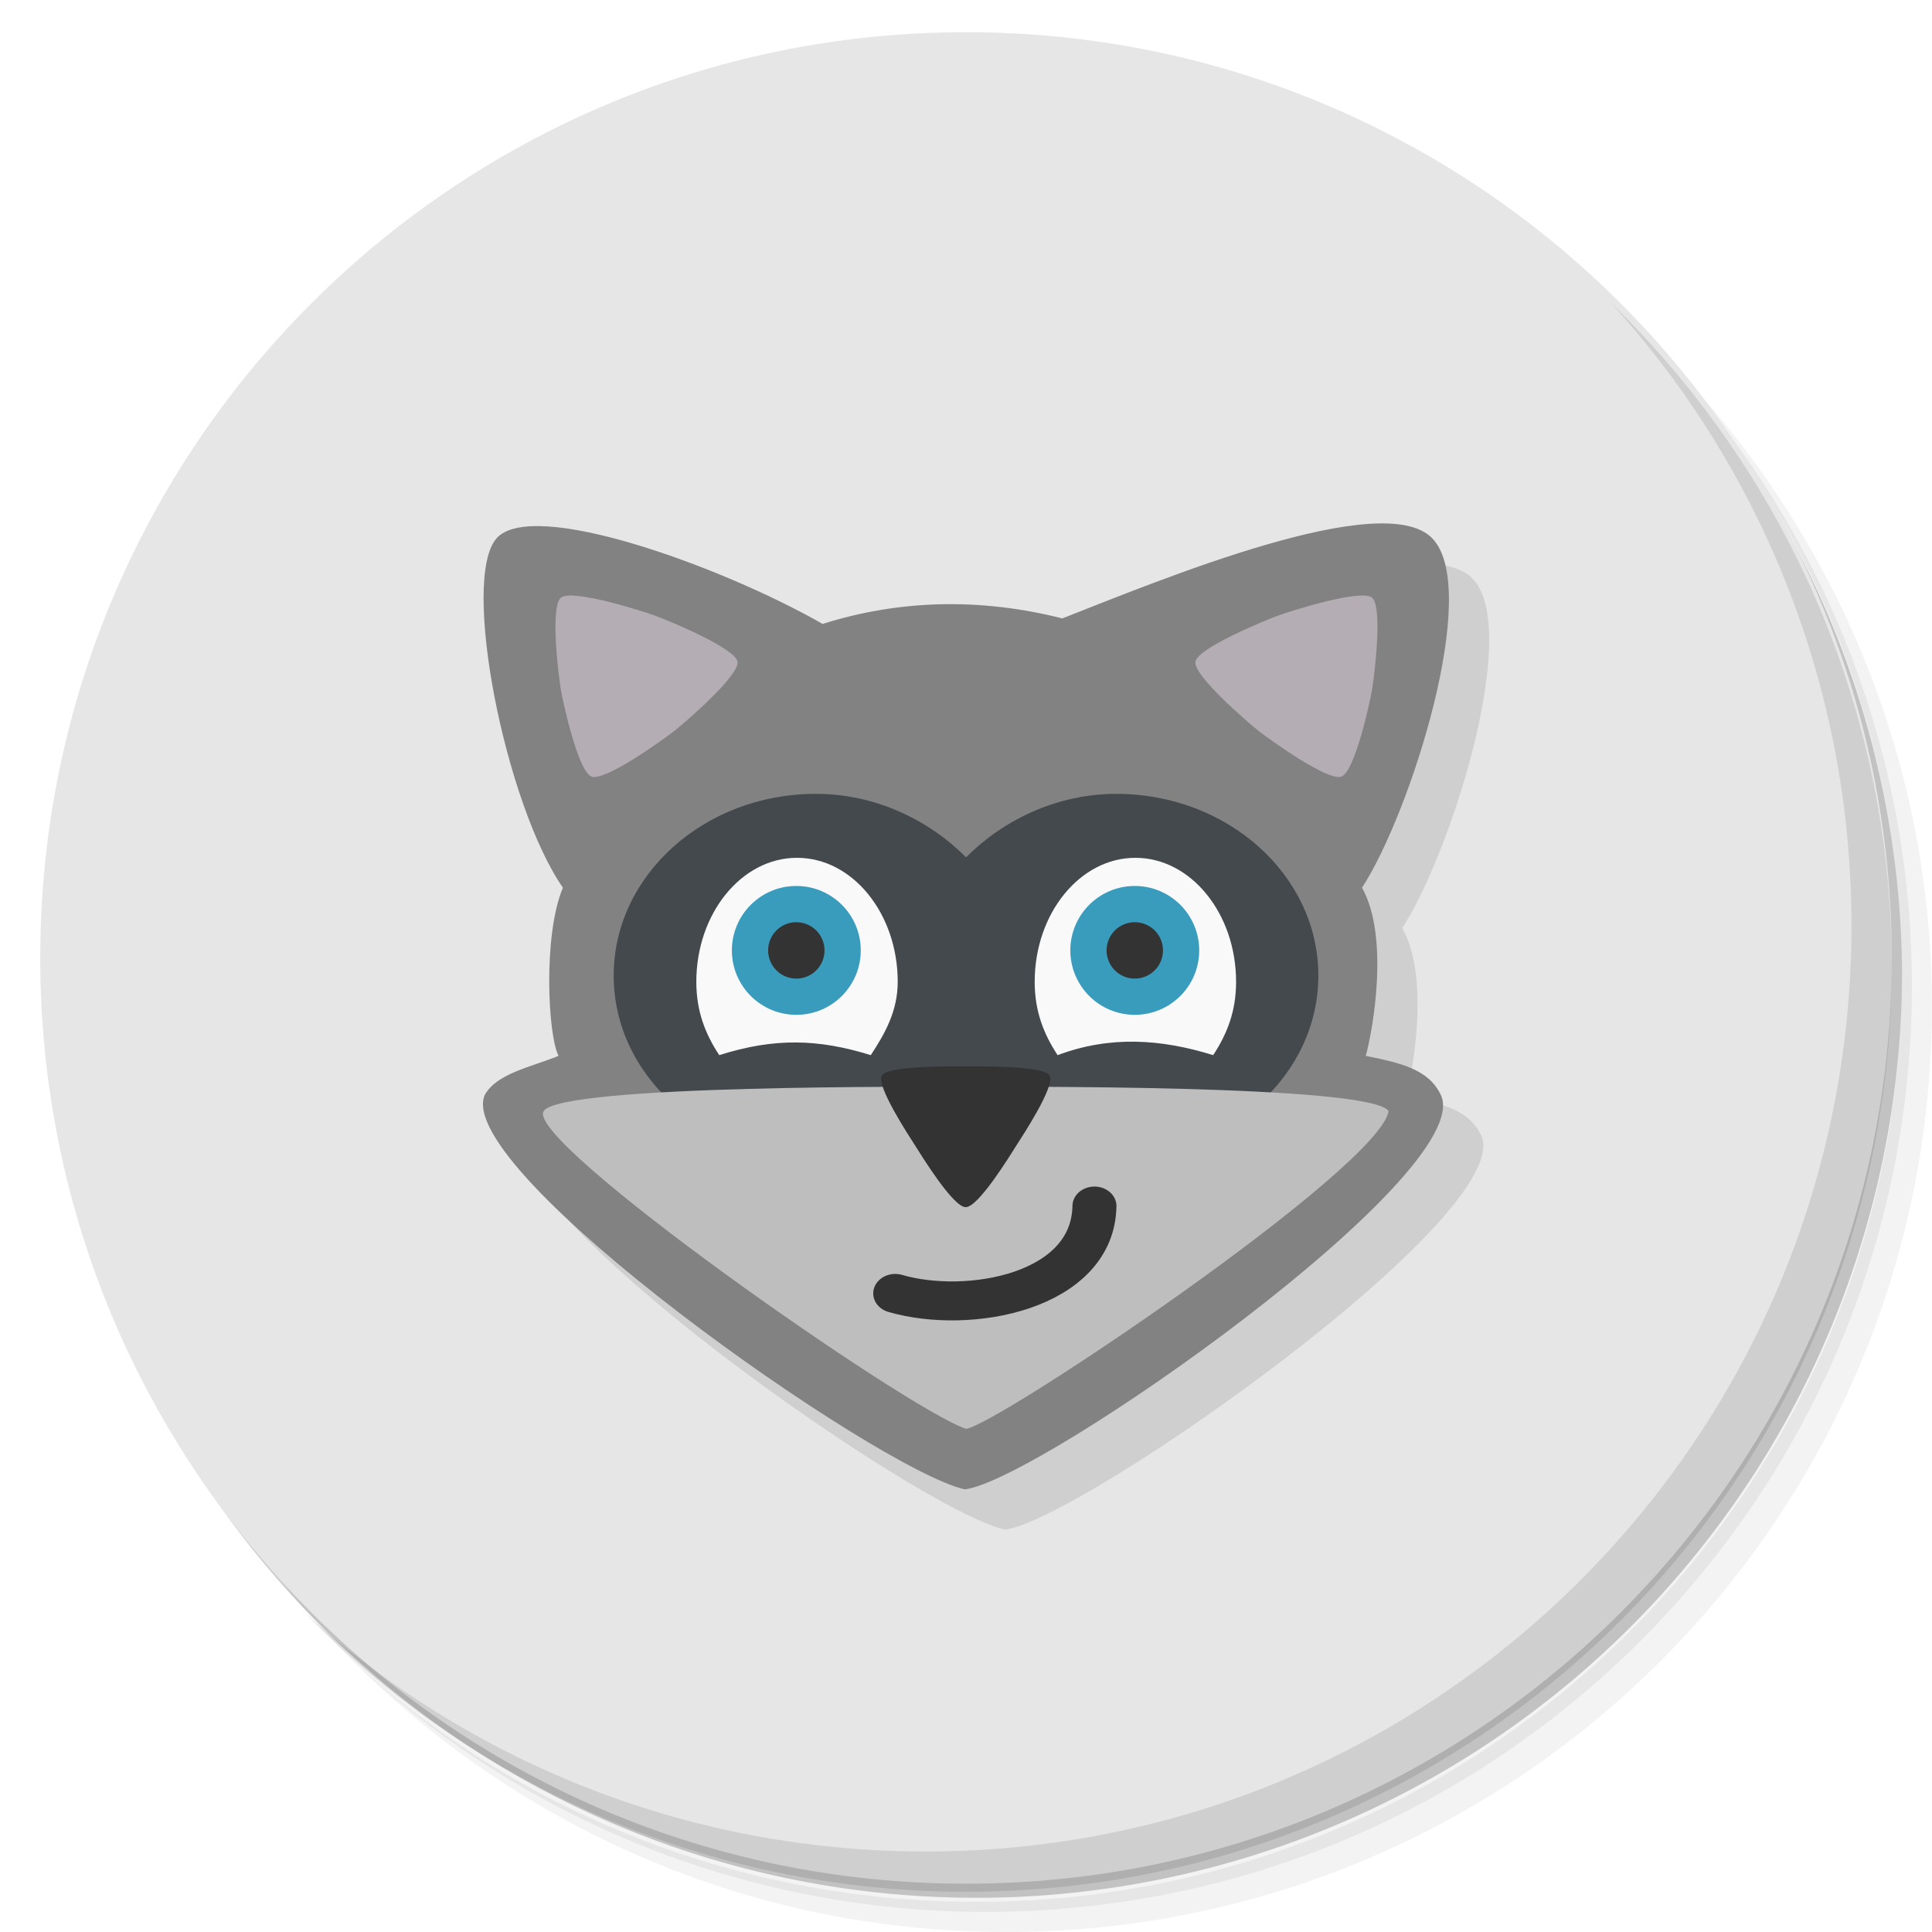 <?xml version="1.0" encoding="UTF-8" standalone="no"?>
<svg
   xmlns:dc="http://purl.org/dc/elements/1.1/"
   xmlns:cc="http://creativecommons.org/ns#"
   xmlns:rdf="http://www.w3.org/1999/02/22-rdf-syntax-ns#"
   xmlns:svg="http://www.w3.org/2000/svg"
   xmlns="http://www.w3.org/2000/svg"
   xmlns:sodipodi="http://sodipodi.sourceforge.net/DTD/sodipodi-0.dtd"
   xmlns:inkscape="http://www.inkscape.org/namespaces/inkscape"
   viewBox="0 0 48 48"
   id="svg2"
   version="1.1"
   inkscape:version="0.91 r13725"
   sodipodi:docname="raccoon.svg">
  <sodipodi:namedview
     pagecolor="#ffffff"
     bordercolor="#666666"
     borderopacity="1"
     objecttolerance="10"
     gridtolerance="10"
     guidetolerance="10"
     inkscape:pageopacity="0"
     inkscape:pageshadow="2"
     inkscape:window-width="749"
     inkscape:window-height="480"
     id="namedview59"
     showgrid="false"
     inkscape:zoom="4.9166667"
     inkscape:cx="24"
     inkscape:cy="24"
     inkscape:window-x="57"
     inkscape:window-y="31"
     inkscape:window-maximized="0"
     inkscape:current-layer="svg2" />
  <defs
     id="defs4">
    <linearGradient
       id="linearGradient3764"
       x1="1"
       x2="47"
       gradientUnits="userSpaceOnUse"
       gradientTransform="matrix(0,-1,1,0,-1.5e-6,47.8)">
      <stop
         style="stop-color:#c8dae4;stop-opacity:1"
         id="stop7" />
      <stop
         offset="1"
         style="stop-color:#d6e4eb;stop-opacity:1"
         id="stop9" />
    </linearGradient>
  </defs>
  <g
     id="g11">
    <path
       d="m 36.31 5 c 5.859 4.062 9.688 10.831 9.688 18.5 c 0 12.426 -10.07 22.5 -22.5 22.5 c -7.669 0 -14.438 -3.828 -18.5 -9.688 c 1.037 1.822 2.306 3.499 3.781 4.969 c 4.085 3.712 9.514 5.969 15.469 5.969 c 12.703 0 23 -10.298 23 -23 c 0 -5.954 -2.256 -11.384 -5.969 -15.469 c -1.469 -1.475 -3.147 -2.744 -4.969 -3.781 z m 4.969 3.781 c 3.854 4.113 6.219 9.637 6.219 15.719 c 0 12.703 -10.297 23 -23 23 c -6.081 0 -11.606 -2.364 -15.719 -6.219 c 4.16 4.144 9.883 6.719 16.219 6.719 c 12.703 0 23 -10.298 23 -23 c 0 -6.335 -2.575 -12.06 -6.719 -16.219 z"
       style="opacity:0.05"
       id="path13" />
    <path
       d="m 41.28 8.781 c 3.712 4.085 5.969 9.514 5.969 15.469 c 0 12.703 -10.297 23 -23 23 c -5.954 0 -11.384 -2.256 -15.469 -5.969 c 4.113 3.854 9.637 6.219 15.719 6.219 c 12.703 0 23 -10.298 23 -23 c 0 -6.081 -2.364 -11.606 -6.219 -15.719 z"
       style="opacity:0.1"
       id="path15" />
    <path
       d="m 31.25 2.375 c 8.615 3.154 14.75 11.417 14.75 21.13 c 0 12.426 -10.07 22.5 -22.5 22.5 c -9.708 0 -17.971 -6.135 -21.12 -14.75 a 23 23 0 0 0 44.875 -7 a 23 23 0 0 0 -16 -21.875 z"
       style="opacity:0.2"
       id="path17" />
  </g>
  <g
     id="g19"
     style="fill:#e6e6e6;fill-opacity:1">
    <path
       d="m 24,0.8 c 12.703,0 23,10.297 23,23 0,12.703 -10.297,23 -23,23 C 11.297,46.8 1,36.503 1,23.8 1,11.097 11.297,0.8 24,0.8 Z"
       style="fill:#e6e6e6;fill-opacity:1"
       id="path21" />
  </g>
  <g
     id="g23">
    <path
       d="m 40.03 7.531 c 3.712 4.084 5.969 9.514 5.969 15.469 0 12.703 -10.297 23 -23 23 c -5.954 0 -11.384 -2.256 -15.469 -5.969 4.178 4.291 10.01 6.969 16.469 6.969 c 12.703 0 23 -10.298 23 -23 0 -6.462 -2.677 -12.291 -6.969 -16.469 z"
       style="opacity:0.1"
       id="path25" />
  </g>
  <g
     transform="translate(11,-26)"
     id="g27">
    <path
       d="m 2.332 40.38 c -0.885 1.024 0.213 6.589 1.653 8.675 -0.498 1.181 -0.372 3.677 -0.108 4.178 c -0.704 0.284 -1.531 0.437 -1.831 0.966 -0.835 1.866 9.73 9.31 11.924 9.804 c 1.86 -0.221 12.76 -7.859 11.825 -9.804 -0.301 -0.626 -0.963 -0.784 -1.863 -0.966 0.18 -0.655 0.59 -2.957 -0.093 -4.178 1.201 -1.845 2.964 -7.392 1.752 -8.674 -1.212 -1.282 -6.789 1.039 -9.198 1.983 -2.063 -0.521 -4.062 -0.46 -5.956 0.137 -2.482 -1.419 -7.221 -3.145 -8.106 -2.121 z"
       style="fill:#000;opacity:0.1;fill-opacity:1;stroke:none"
       id="path29" />
    <path
       d="m 1.332 39.38 c -0.885 1.024 0.213 6.589 1.653 8.675 -0.498 1.181 -0.372 3.677 -0.108 4.178 c -0.704 0.284 -1.531 0.437 -1.831 0.966 -0.835 1.866 9.73 9.31 11.924 9.804 c 1.86 -0.221 12.76 -7.859 11.825 -9.804 -0.301 -0.626 -0.963 -0.784 -1.863 -0.966 0.18 -0.655 0.59 -2.957 -0.093 -4.178 1.201 -1.845 2.964 -7.392 1.752 -8.674 -1.212 -1.282 -6.789 1.039 -9.198 1.983 -2.063 -0.521 -4.062 -0.46 -5.956 0.137 -2.482 -1.419 -7.221 -3.145 -8.106 -2.121 z"
       style="fill:#828282;fill-opacity:1;stroke:none"
       id="path31" />
    <path
       transform="matrix(0.994,0,0,0.956,-0.015,2.796)"
       d="m 7.383 41.467 c 0.058 0.354 -1.299 1.569 -1.576 1.797 -0.277 0.227 -1.736 1.318 -2.072 1.191 -0.335 -0.127 -0.71 -1.909 -0.768 -2.263 c -0.058 -0.354 -0.273 -2.163 0.004 -2.39 0.277 -0.227 2.01 0.34 2.344 0.467 0.335 0.127 2.01 0.845 2.068 1.199 z"
       style="fill:#b5adb4;fill-opacity:1;stroke:none"
       id="path33" />
    <path
       d="m 9.267 45.723 c -2.769 0 -5.02 2.026 -5.02 4.516 c 0 2.49 2.248 4.499 5.02 4.499 l 7.467 0 c 2.769 0 5.02 -2.01 5.02 -4.499 0 -2.49 -2.248 -4.516 -5.02 -4.516 -1.484 0 -2.815 0.656 -3.733 1.577 -0.918 -0.924 -2.247 -1.577 -3.733 -1.577 z"
       style="fill:#43494d;fill-opacity:1;stroke:none"
       id="path35" />
    <path
       d="m 23.5 53.607 c -0.249 1.434 -9.685 7.774 -10.497 7.893 -1.464 -0.484 -10.971 -7.132 -10.497 -7.893 c 0.402 -0.671 9.692 -0.605 10.497 -0.605 0.805 0 10.09 -0.066 10.497 0.605 z"
       style="fill:#bebebe;fill-opacity:1;stroke:none"
       id="path37" />
    <path
       transform="matrix(0.434,0,0,0.394,20.035,44.147)"
       d="m -11.427 21.753 c 0.362 0.628 -1.547 3.81 -1.909 4.438 -0.362 0.628 -2.164 3.872 -2.889 3.872 -0.725 0 -2.526 -3.245 -2.889 -3.872 -0.362 -0.628 -2.271 -3.81 -1.909 -4.438 0.362 -0.628 4.073 -0.566 4.798 -0.566 0.725 0 4.435 -0.062 4.798 0.566 z"
       style="fill:#333;fill-opacity:1;stroke:none"
       id="path39" />
    <path
       transform="matrix(-0.245,0.442,-0.499,-0.217,28.322,73.883)"
       d="m -23.05 35.627 c 3.92 -1.854 7.404 2.632 7.881 6.05"
       style="stroke-dasharray:none;stroke-opacity:1;fill:none;stroke-miterlimit:4;stroke:#333;stroke-linecap:round;stroke-linejoin:miter;stroke-width:1.966"
       id="path41" />
    <g
       transform="matrix(0.519,0,0,0.499,6.263,25.84)"
       id="g43">
      <path
         d="m 4.892 43.03 c -2.658 0 -4.821 2.772 -4.821 6.174 0 1.466 0.429 2.593 1.097 3.651 2.641 -0.869 4.73 -0.815 7.255 0 0.668 -1.058 1.289 -2.184 1.289 -3.651 0 -3.402 -2.163 -6.174 -4.821 -6.174 z"
         style="fill:#f9f9f9;fill-opacity:1;stroke:none"
         id="path45" />
      <ellipse
         ry="3.208"
         rx="3.085"
         cy="47.64"
         cx="4.858"
         style="fill:#3a9cbd;fill-opacity:1;stroke:none"
         id="ellipse47" />
      <ellipse
         ry="1.404"
         rx="1.35"
         cy="47.64"
         cx="4.858"
         style="fill:#333;fill-opacity:1;stroke:none"
         id="ellipse49" />
      <path
         d="m 21.09 43.03 c -2.658 0 -4.821 2.772 -4.821 6.174 0 1.466 0.429 2.593 1.097 3.651 2.494 -0.971 4.922 -0.815 7.447 0 0.668 -1.058 1.097 -2.184 1.097 -3.651 0 -3.402 -2.163 -6.174 -4.821 -6.174 z"
         style="fill:#f9f9f9;fill-opacity:1;stroke:none"
         id="path51" />
      <ellipse
         cx="21.06"
         cy="47.64"
         rx="3.085"
         ry="3.208"
         style="fill:#3a9cbd;fill-opacity:1;stroke:none"
         id="ellipse53" />
      <ellipse
         cx="21.06"
         cy="47.64"
         rx="1.35"
         ry="1.404"
         style="fill:#333;fill-opacity:1;stroke:none"
         id="ellipse55" />
    </g>
    <path
       d="m 7.383 41.467 c 0.058 0.354 -1.299 1.569 -1.576 1.797 -0.277 0.227 -1.736 1.318 -2.072 1.191 -0.335 -0.127 -0.71 -1.909 -0.768 -2.263 c -0.058 -0.354 -0.273 -2.163 0.004 -2.39 0.277 -0.227 2.01 0.34 2.344 0.467 0.335 0.127 2.01 0.845 2.068 1.199 z"
       transform="matrix(-0.994,0,0,0.956,26.038,2.796)"
       style="fill:#b5adb4;fill-opacity:1;stroke:none"
       id="path57" />
  </g>
</svg>
